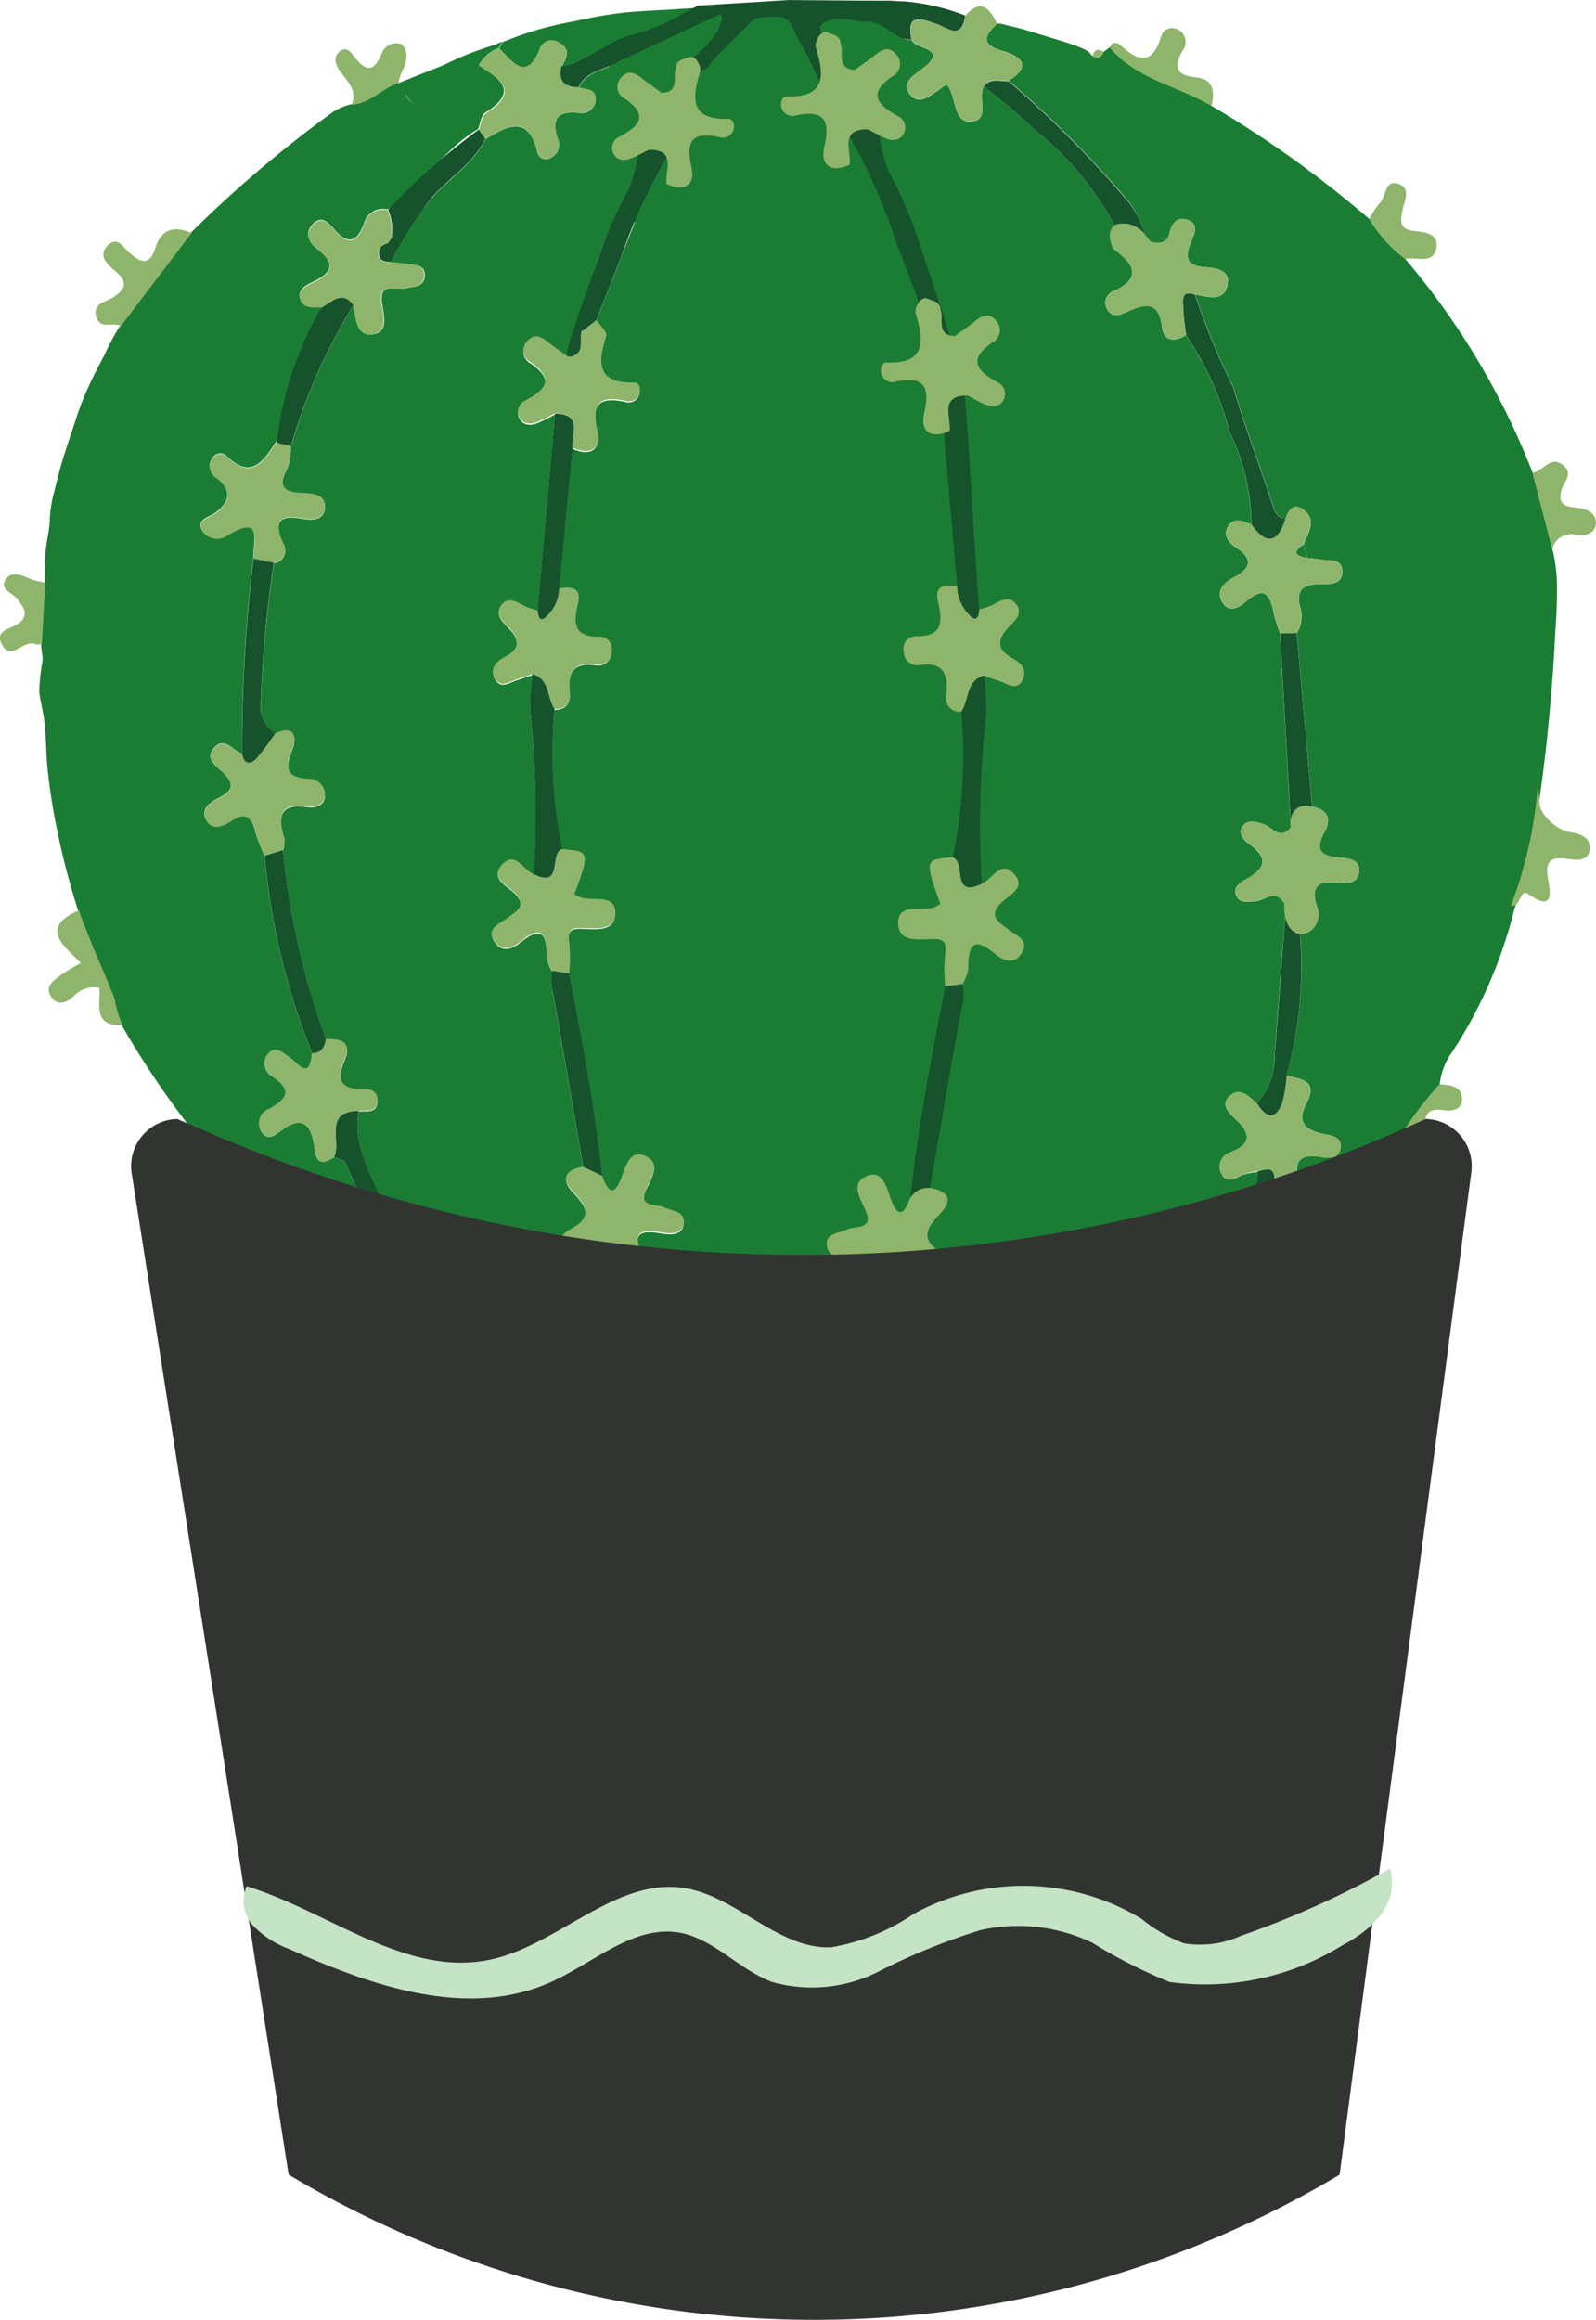 <svg xmlns="http://www.w3.org/2000/svg" width="37.193" height="54.043" viewBox="0 0 37.193 54.043"><g transform="translate(-512.844 -213.126)"><g transform="translate(512.844 213.126)"><g transform="translate(0.928 0.013)"><path d="M542.436,240.5c-.185.09-.381.211-.5-.05a.352.352,0,0,1,.229-.482c.48-.188.464-.432.127-.754-.157-.149-.385-.345-.154-.554s.452,0,.633.179a1.667,1.667,0,0,0,.413-1.152c.095-1.177.18-2.356.269-3.533-.228-.346-.482-.045-.726-.03-.171.011-.369.051-.444-.155-.062-.169.085-.274.214-.345.415-.227.6-.469.11-.822-.138-.1-.293-.257-.162-.433.114-.153.314-.094.483-.038.206.068.384.386.635.075q-.125-2.258-.251-4.516c-.044-.139-.1-.276-.132-.418-.089-.392-.163-.771-.671-.322-.134.119-.364.256-.52.04-.195-.271,0-.479.225-.6.429-.227.49-.438.054-.722-.176-.114-.294-.3-.153-.5s.348-.094.529-.021a5.044,5.044,0,0,0-.511-2.155,7.253,7.253,0,0,0-1.015-2.256c-.26.159-.517.147-.555-.183-.074-.643-.416-.544-.821-.358-.166.077-.347.136-.454-.054a.292.292,0,0,1,.147-.433c.554-.249.566-.541.1-.9-.2-.149-.215-.317,0-.474a7.087,7.087,0,0,0-1.965-2.4c-.356-.366-.772-.672-1.161-1-.147.266.15.777-.273.821-.448.046-.348-.508-.564-.831-.05-.047-.125.04-.2.089-.224.148-.491.392-.7.091-.183-.259.118-.433.306-.577.654-.5-.183-.441-.249-.669a.608.608,0,0,1-.178-.027c.21-.454.262-.786.026-.861-.983-.051-1.974,0-2.956.04q-1.182.052-2.363.13c-.4.027-.8.04-1.2.077a10.312,10.312,0,0,0-1.187.206,7.678,7.678,0,0,0-1.675.486l-.081.148c.321.311.636.807.957-.012a.294.294,0,0,1,.441-.12c.293.153.157.357.063.557a3.824,3.824,0,0,0,1.144-.528c-.015.157-.029.333-.042.525-.272.114-.576.186-.705.491.187.042.432.033.386.329a.326.326,0,0,1-.395.256c-.5-.052-.633.155-.484.605a.332.332,0,0,1-.162.441.207.207,0,0,1-.309-.106c-.2-.9-.7-.643-1.214-.324-.31.633-.955.965-1.365,1.513a9.731,9.731,0,0,1-.859.91l.011.443c.123.012.248.017.37.039.184.033.448,0,.428.286-.017.259-.273.242-.459.283-.224.05-.608-.166-.535.35.04.282.163.692-.245.725-.355.028-.354-.4-.422-.677a13.139,13.139,0,0,0-1.458,3.3,1.566,1.566,0,0,1-.084.5c-.231.424-.082.564.352.578.237.008.555.022.523.357-.027.281-.318.272-.534.233-.564-.1-.655.1-.435.586a.294.294,0,0,1-.217.451,27.775,27.775,0,0,0-.3,3.216.752.752,0,0,0,.331.765c.426-.207.519.066.4.358-.181.453-.155.677.395.7a.374.374,0,0,1,.364.4c-.018.214-.242.27-.4.246-.652-.1-.711.214-.55.724a.772.772,0,0,1-.031.291,17.961,17.961,0,0,0,1,4.4c.324.009.628.027.432.5-.163.392-.129.674.4.673.159,0,.376,0,.371.251-.005.31-.254.23-.436.251-.167.973.453,1.726.741,2.567.238.693.6,1.344.906,2.014a7.578,7.578,0,0,0,2.311.7c.2.285.477.269.768.218l.743.129c.77.041.956-.239.564-.932a.962.962,0,0,1-.1-.787l-.017-.254c-.268-.084-.248-.294-.222-.507a1.939,1.939,0,0,0-.416.12c-.2.1-.384.161-.526-.046-.164-.241.045-.382.207-.472.5-.275.346-.539.042-.855s-.181-.521.23-.586c-.229-1.329-.453-2.659-.693-3.987a1.1,1.1,0,0,1-.029-.581,1.027,1.027,0,0,1-.129-.331c0-.481-.069-.786-.607-.35-.17.138-.417.253-.592.01-.235-.326.111-.424.283-.557.224-.173.481-.294.156-.607-.177-.17-.56-.331-.281-.635.312-.341.5.13.744.222a22.746,22.746,0,0,0-.087-3.845c0-.272.034-.545.053-.817-.117.039-.233.081-.35.117-.178.055-.391.226-.522-.022s.044-.4.264-.516c.319-.174.313-.4.068-.655-.149-.156-.367-.336-.158-.561.161-.174.364-.028.541.061a1.781,1.781,0,0,0,.278.09l.4-4.58c-.131.065-.26.139-.4.195-.176.072-.355.057-.439-.134a.289.289,0,0,1,.165-.37c.464-.248.675-.5.11-.884a.31.31,0,0,1-.063-.509c.152-.163.3-.092.454.028s.313.23.471.345a.555.555,0,0,1,.3-.457.8.8,0,0,1,.023-.121,8.182,8.182,0,0,1,.889-2.893.9.9,0,0,0,.357.316c-.109.269-.215.539-.319.81-.194.5-.391,1-.586,1.5.081.119.255.268.228.351-.2.641-.224,1.128.666,1.1.091,0,.141.13.116.235a.261.261,0,0,1-.345.188c-.623-.128-.78.085-.64.7.1.419-.168.586-.583.389l-.312,3.279c.278-.047.531-.026.439.349-.109.448-.109.777.486.776a.284.284,0,0,1,.3.342.307.307,0,0,1-.348.307c-.561-.087-.676.193-.627.669.023.234-.1.368-.351.366a10.855,10.855,0,0,0,.179,3.264c.64.053.64.053.273,1.05.043.023.086.048.13.066.289.122.838-.1.831.375-.007.442-.492.348-.828.346-.218,0-.287.093-.247.328a4,4,0,0,1,0,.729c.305,1.567.6,3.133.773,4.722.142.413.289.481.459.013.091-.253.188-.614.524-.483.4.153.177.484.052.744-.228.475.213.37.407.461s.5.089.457.371-.339.242-.553.207c-.494-.079-.65.034-.4.535a.446.446,0,0,1-.264.613c.171.794.272,1.626,1.157,2.008l1.336.124a4.968,4.968,0,0,0,.858.1l.019,0,.018,0a15.555,15.555,0,0,0,1.6.189,11.244,11.244,0,0,0,1.339.028,5.931,5.931,0,0,0,2.02-.357l.345-.035a10.613,10.613,0,0,0,5.375-1.977c-.073-.934.479-1.745.526-2.655A1.713,1.713,0,0,0,542.436,240.5Z" transform="translate(-514.41 -213.14)" fill="#1a7d33"/><path d="M551.538,226.709a3.572,3.572,0,0,0-.106-.738l-.46-1.777a17.416,17.416,0,0,0-2.966-4.977,3.318,3.318,0,0,1-.837-.931,25.419,25.419,0,0,0-3.679-2.637c-.779-.471-1.749-.615-2.368-1.365l-.148.106c-.046.128-.127.169-.252.1-.034-.019-.066-.076-.1-.1a.6.6,0,0,0-.141-.08c-.323-.135-.662-.222-.995-.327-.157-.05-.314-.1-.472-.14-.086-.023-.172-.043-.258-.062-.036-.008-.235-.069-.261-.045-.3.28-.386.486.127.634.41.118.71.338.141.692a25.312,25.312,0,0,1,2.683,2.685,2.038,2.038,0,0,1,.485.9l.138.167c.213.056.391.042.449-.221.051-.224.185-.372.416-.287.263.1.171.3.09.49-.136.312-.172.579.3.61.275.019.619.065.533.431-.094.4-.462.25-.744.211a15.751,15.751,0,0,0,.888,2.157c.265.914.611,1.8.905,2.71.058.178.1.326.311.355.07-.217.2-.379.423-.208.311.243.1.531,0,.8l.086.321a2.82,2.82,0,0,1,.292.032c.2.043.51-.041.52.272s-.29.309-.494.306c-.42-.005-.606.13-.477.57a.748.748,0,0,1-.088.569q.178,2.023.357,4.045c.362.065.457.285.289.586-.244.436-.066.573.358.6.222.015.5.058.442.365-.041.234-.287.246-.487.219-.49-.065-.647.118-.48.587.131.371-.2.448-.4.606a9.7,9.7,0,0,1-.319,3.31c.35.069.744.109.466.635-.224.425-.062.61.375.712.143.033.45.044.418.319s-.271.253-.467.22c-.493-.085-.638.12-.5.573.067.216.039.418-.175.5s-.3-.1-.376-.266a3.308,3.308,0,0,0-.3,1.8,13.7,13.7,0,0,0,3.112-2.929,8.356,8.356,0,0,1,1.015-1.367,1.565,1.565,0,0,1,.286-.747,10.78,10.78,0,0,0,1.455-3.34,9.122,9.122,0,0,0,.391-1.444c.119-.584.206-1.173.281-1.764s.135-1.192.185-1.789q.064-.76.1-1.522A11.025,11.025,0,0,0,551.538,226.709Z" transform="translate(-516.185 -213.196)" fill="#1a7d33"/><path d="M520.985,240.368c-.03-.066-.171-.081-.261-.121-.431.287-.428-.083-.471-.328-.092-.52-.338-.609-.75-.3-.162.122-.339.269-.482.006a.356.356,0,0,1,.183-.5c.415-.223.581-.438.081-.763a.346.346,0,0,1-.1-.52c.175-.209.333-.037.5.074.184.122.474.58.53-.1a15.98,15.98,0,0,1-1.11-4.6,4.185,4.185,0,0,1-.21-.543c-.08-.329-.214-.5-.555-.271-.2.132-.45.229-.585,0-.173-.291.124-.443.325-.551.32-.17.3-.326.071-.556-.157-.16-.459-.33-.213-.595s.429.078.643.143a36.316,36.316,0,0,1,.265-4.556c-.012-.39.233-1.052-.608-.54a.416.416,0,0,1-.592-.114c-.129-.258.161-.29.31-.4.358-.259.389-.538.022-.826a.307.307,0,0,1-.083-.452.209.209,0,0,1,.321-.055c.559.559.851.157,1.143-.3.033-.053.121-.071.184-.1-.134-1.148.669-2.025.888-3.07-.2,0-.436.041-.5-.208-.047-.2.17-.308.3-.369.466-.218.535-.44.1-.775-.182-.141-.31-.35-.1-.571s.365-.029.49.113c.344.39.548.306.713-.157a.455.455,0,0,1,.534-.3c.8-.52,1.287-1.384,2.114-1.869.054-.131.071-.323.169-.385.819-.511.313-.805-.165-1.111a1.7,1.7,0,0,1-.935.863c-.344.107-.678.172-.8-.309l-.141-.142c-.385.125-.662.479-1.092.506a1.423,1.423,0,0,0-.4.166,28.166,28.166,0,0,0-3.325,2.822l-1.651,2.171a4.844,4.844,0,0,0-.351.652c-.119.224-.237.45-.346.679a6.942,6.942,0,0,0-.325.814c-.1.313-.211.63-.309.946-.072.237-.132.477-.191.717a3.142,3.142,0,0,0-.118.691c0,.238-.065.453-.09.69-.027.262-.014.521-.03.782q-.039.713-.08,1.425c-.008.134.039.263.033.4a4.922,4.922,0,0,0-.079.719c.019.194.071.38.1.571.064.376.052.76.086,1.139.033.362.083.723.146,1.081a17.84,17.84,0,0,0,.564,2.282l.006.023c.185.6.478,1.807.478,1.807.493.1.348.586.539.869a20.452,20.452,0,0,0,2.48,3.445l1.387,1.229a8.893,8.893,0,0,0,2.234,1.421c.083-.067.321-.009.251-.183C521.779,242.169,521.384,241.267,520.985,240.368Z" transform="translate(-513.87 -213.298)" fill="#1a7d33"/></g><path d="M538.3,213.7c-.3.28-.386.486.127.634.41.118.71.338.141.692-.2.008-.419-.089-.578.116-.147.266.15.777-.273.821-.448.046-.347-.508-.564-.831-.05-.047-.125.04-.2.089-.224.148-.49.392-.7.091-.183-.259.118-.433.306-.577.654-.5-.183-.441-.249-.669-.138-.638.241-.482.576-.368.275.094.6.4.673-.191C537.926,213.091,538.127,213.34,538.3,213.7Z" transform="translate(-515.062 -213.142)" fill="#8eb56b"/><path d="M551.749,236.14c.82-2.152.555-3.739.668-2.382.027.322.47.634.7.666s.483.112.47.377c-.017.311-.3.281-.52.247-.4-.062-.531.058-.451.478.062.323.119.759-.461.341C551.953,235.719,551.983,236.185,551.749,236.14Z" transform="translate(-516.539 -215.038)" fill="#8eb56b"/><path d="M522.617,245.82c.083-.067.321-.009.251-.183-.369-.912-.764-1.815-1.163-2.713-.03-.066-.171-.081-.261-.121.184-.366-.267-1.069.577-1.082-.167.973.453,1.726.741,2.567.238.693.6,1.344.906,2.014A1.618,1.618,0,0,1,522.617,245.82Z" transform="translate(-513.661 -215.842)" fill="#16522c"/><path d="M517.544,219.116l-1.651,2.171c-.172-.119-.468.1-.567-.207-.107-.325.213-.357.368-.454.36-.224.353-.4.035-.655-.154-.125-.366-.331-.152-.554.241-.25.369.032.525.167.237.205.461.319.592-.11C516.831,219.023,517.134,218.936,517.544,219.116Z" transform="translate(-513.078 -213.687)" fill="#8eb56b"/><path d="M543.791,215.661c-.779-.472-1.749-.615-2.368-1.365.043-.157.2-.094.234-.062.424.4.758.488.964-.2a.266.266,0,0,1,.365-.162.323.323,0,0,1,.132.5c-.213.382-.157.58.319.625C543.84,215.037,543.871,215.333,543.791,215.661Z" transform="translate(-515.559 -213.194)" fill="#8eb56b"/><path d="M552.767,227.043l-.46-1.777c.247-.025.414-.418.716-.17.251.206,0,.395-.047.588-.1.392.187.372.425.409.214.033.4.146.382.366s-.244.291-.454.257A.451.451,0,0,0,552.767,227.043Z" transform="translate(-516.592 -214.255)" fill="#8eb56b"/><path d="M548.942,219.608a3.319,3.319,0,0,1-.837-.931,1.718,1.718,0,0,1,.24-.371c.159-.148.107-.59.471-.433.256.11.1.393.06.6-.047.24-.079.442.253.48.244.029.579.05.542.369C549.619,219.758,549.2,219.543,548.942,219.608Z" transform="translate(-516.193 -213.574)" fill="#8eb56b"/><path d="M518.665,243.322l1.387,1.229c-.371.158-.775.484-.89-.271-.038-.253-.253-.336-.508-.2-.222.119-.515.241-.655-.015-.17-.311.224-.362.379-.519A3.05,3.05,0,0,1,518.665,243.322Z" transform="translate(-513.33 -215.994)" fill="#8eb56b"/><path d="M513.9,228.1l-.08,1.425c-.049.005-.107.033-.145.014-.271-.127-.556.386-.765.043-.249-.406.259-.393.423-.572.187-.2.035-.354-.072-.51s-.472-.245-.263-.5c.149-.185.409-.039.615.041A1.779,1.779,0,0,0,513.9,228.1Z" transform="translate(-512.844 -214.53)" fill="#8eb56b"/><path d="M537.448,213.491c-.077.591-.4.285-.673.191-.335-.114-.714-.27-.576.368-.428.009-.672-.476-1.12-.416.093-.63.569-.471.967-.472A5.017,5.017,0,0,1,537.448,213.491Z" transform="translate(-514.956 -213.128)" fill="#16522c"/><path d="M522.952,215.167c-.385.125-.662.479-1.092.506.141-.341-.1-.548-.27-.784-.107-.146-.17-.339,0-.465s.269.054.354.159c.262.321.434.322.61-.089a.363.363,0,0,1,.484-.228C523.3,214.6,522.978,214.877,522.952,215.167Z" transform="translate(-513.665 -213.232)" fill="#8eb56b"/><path d="M524.994,214.751a1.7,1.7,0,0,1-.935.863c-.344.107-.678.172-.8-.309a6.9,6.9,0,0,1,2.081-1.024l.2-.081-.081.148A.815.815,0,0,0,524.994,214.751Z" transform="translate(-513.834 -213.228)" fill="#1a7d33"/><path d="M545.584,243.746a3.308,3.308,0,0,0-.3,1.8.858.858,0,0,1-.639.383c-.073-.934.479-1.745.526-2.655C545.542,243.169,545.578,243.212,545.584,243.746Z" transform="translate(-515.864 -215.985)" fill="#16522c"/><path d="M548.791,242.406a8.363,8.363,0,0,1,1.015-1.367c.251.014.535.042.523.362-.009.243-.249.268-.458.236-.348-.052-.432.134-.4.43C549.546,242.786,549.253,242.766,548.791,242.406Z" transform="translate(-516.258 -215.777)" fill="#8eb56b"/><path d="M541.233,214.455c-.046.128-.127.169-.252.1C541.014,214.4,541.1,214.373,541.233,214.455Z" transform="translate(-515.517 -213.248)" fill="#8eb56b"/><path d="M546.294,227.364a2.829,2.829,0,0,1,.292.032c.2.043.51-.041.52.272s-.29.309-.494.306c-.42-.005-.606.13-.477.57a.748.748,0,0,1-.088.569l-.386.012c-.044-.139-.1-.276-.132-.418-.089-.392-.163-.771-.671-.322-.134.119-.364.256-.519.04-.195-.271,0-.479.225-.6.429-.227.49-.438.054-.722-.176-.114-.294-.3-.153-.5s.348-.094.529-.022c.353.487.613.428.788-.134.07-.217.2-.379.423-.208.311.243.1.531,0,.8C545.932,227.229,546.024,227.319,546.294,227.364Z" transform="translate(-515.828 -214.365)" fill="#8eb56b"/><path d="M545.547,243.518c-.005-.535-.042-.577-.412-.477a1.7,1.7,0,0,0-.354.084c-.185.091-.381.211-.5-.05a.352.352,0,0,1,.229-.482c.48-.188.464-.432.127-.754-.157-.149-.385-.345-.154-.554s.452,0,.633.178c.234.376.449.383.6-.053a3.268,3.268,0,0,0,.09-.585c.35.069.744.109.466.635-.224.425-.062.61.375.712.143.033.45.045.418.319s-.271.253-.467.22c-.493-.085-.638.12-.5.573.067.216.039.418-.175.5S545.624,243.68,545.547,243.518Z" transform="translate(-515.827 -215.757)" fill="#8eb56b"/><path d="M543.377,221.653c-.024-.214-.062-.426-.067-.639,0-.17-.059-.427.277-.306a15.751,15.751,0,0,0,.888,2.157c.265.914.611,1.8.905,2.71.058.178.1.326.311.355-.176.562-.435.621-.788.134a5.043,5.043,0,0,0-.511-2.154A7.251,7.251,0,0,0,543.377,221.653Z" transform="translate(-515.737 -213.843)" fill="#16522c"/><path d="M541.925,218.776l-.622-.046a7.088,7.088,0,0,0-1.965-2.4c-.356-.366-.772-.672-1.161-1,.159-.2.38-.108.578-.116a25.307,25.307,0,0,1,2.683,2.685A2.071,2.071,0,0,1,541.925,218.776Z" transform="translate(-515.25 -213.322)" fill="#16522c"/><path d="M545.9,240.4a3.263,3.263,0,0,1-.09.585c-.148.436-.363.43-.6.053a1.664,1.664,0,0,0,.413-1.151c.1-1.177.18-2.356.269-3.533.27.175.177.508.323.736A9.7,9.7,0,0,1,545.9,240.4Z" transform="translate(-515.918 -215.332)" fill="#16522c"/><path d="M546.552,233.467l-.493.482q-.125-2.258-.251-4.516l.386-.012Q546.372,231.445,546.552,233.467Z" transform="translate(-515.975 -214.674)" fill="#16522c"/><path d="M536.548,240.3" transform="translate(-515.096 -215.707)" fill="#16522c"/><path d="M536.682,233.366" transform="translate(-515.108 -215.048)" fill="#16522c"/><path d="M521.071,220.8c-.2,0-.436.041-.5-.208-.047-.2.17-.308.3-.369.466-.218.535-.44.1-.775-.182-.141-.31-.35-.1-.571s.365-.029.49.113c.344.39.548.306.713-.157a.455.455,0,0,1,.534-.3,1.144,1.144,0,0,1,.058.764l-.013.007c-.154.029-.278.09-.257.276.019.159.147.161.268.167s.248.017.37.039c.184.033.448,0,.428.286-.017.259-.273.242-.46.283-.223.05-.607-.166-.534.35.04.282.163.692-.245.725-.355.028-.354-.4-.422-.677C521.54,220.38,521.312,220.673,521.071,220.8Z" transform="translate(-513.578 -213.638)" fill="#8eb56b"/><path d="M519.512,234.851a4.167,4.167,0,0,1-.21-.543c-.08-.329-.214-.5-.555-.271-.2.132-.45.229-.585,0-.173-.291.124-.443.325-.551.32-.17.3-.326.071-.556-.157-.16-.459-.33-.213-.595s.429.078.643.143c.059.257.207.24.348.085a6.879,6.879,0,0,0,.423-.566c.426-.207.519.066.4.358-.181.453-.155.677.395.7a.374.374,0,0,1,.364.4c-.018.214-.242.27-.4.246-.653-.1-.711.214-.55.724a.774.774,0,0,1-.031.291Z" transform="translate(-513.345 -214.912)" fill="#8eb56b"/><path d="M525.176,214.748a.815.815,0,0,1,.47-.4c.321.311.636.807.957-.012a.294.294,0,0,1,.441-.12c.293.153.157.357.063.557-.081.336.059.493.4.489.187.042.432.033.386.329a.326.326,0,0,1-.395.256c-.5-.052-.633.155-.484.605a.332.332,0,0,1-.162.441.207.207,0,0,1-.309-.106c-.2-.9-.7-.643-1.214-.324l-.155-.216c.054-.131.071-.323.169-.385C526.159,215.348,525.653,215.054,525.176,214.748Z" transform="translate(-514.015 -213.225)" fill="#8eb56b"/><path d="M519.244,227.215c-.012-.39.233-1.052-.608-.54a.416.416,0,0,1-.592-.114c-.128-.258.161-.29.31-.4.358-.259.389-.538.022-.826a.307.307,0,0,1-.083-.452.209.209,0,0,1,.321-.055c.559.559.851.157,1.143-.3.033-.053.121-.071.184-.1l.172.176a1.566,1.566,0,0,1-.084.5c-.231.424-.082.564.352.578.237.008.555.022.523.357-.027.281-.318.272-.534.233-.564-.1-.655.1-.435.586a.293.293,0,0,1-.217.451Z" transform="translate(-513.335 -214.199)" fill="#8eb56b"/><path d="M521.838,241.545c-.844.013-.394.716-.577,1.082-.431.287-.428-.083-.471-.328-.092-.52-.338-.609-.75-.3-.162.122-.339.269-.482.006a.356.356,0,0,1,.183-.5c.415-.223.581-.438.081-.763a.346.346,0,0,1-.1-.52c.175-.209.333-.037.5.074.184.122.474.58.53-.1.215,0,.287-.147.315-.33.324.009.628.027.432.5-.163.392-.129.674.4.673.159,0,.376,0,.371.251C522.269,241.605,522.02,241.525,521.838,241.545Z" transform="translate(-513.478 -215.666)" fill="#8eb56b"/><path d="M519.345,227.507l.473.094a27.775,27.775,0,0,0-.3,3.216.752.752,0,0,0,.331.765,6.865,6.865,0,0,1-.423.566c-.14.155-.289.172-.347-.085A36.316,36.316,0,0,1,519.345,227.507Z" transform="translate(-513.437 -214.492)" fill="#16522c"/><path d="M521.084,239.411c-.028.184-.1.326-.315.33a15.976,15.976,0,0,1-1.11-4.6l.426-.133A17.961,17.961,0,0,0,521.084,239.411Z" transform="translate(-513.492 -215.204)" fill="#16522c"/><path d="M520.3,224.257c-.057-.059-.264-.046-.322-.1a7.932,7.932,0,0,1,1.038-3.141c.241-.124.469-.417.742-.05A13.154,13.154,0,0,0,520.3,224.257Z" transform="translate(-513.522 -213.853)" fill="#16522c"/><path d="M524.949,216.462l.155.216c-.31.633-.955.965-1.365,1.513a10.324,10.324,0,0,1-.846.9,1.144,1.144,0,0,0-.058-.764A15.99,15.99,0,0,1,524.949,216.462Z" transform="translate(-513.793 -213.443)" fill="#16522c"/><path d="M527.7,215.247c-.338,0-.478-.153-.4-.489.589-.1,1.022-.547,1.578-.718l-.038.356C528.614,214.878,527.919,214.741,527.7,215.247Z" transform="translate(-514.216 -213.213)" fill="#16522c"/><path d="M522.869,219.822c-.12-.006-.249-.008-.268-.167-.021-.186.1-.247.257-.276C522.861,219.527,522.865,219.674,522.869,219.822Z" transform="translate(-513.771 -213.72)" fill="#16522c"/><path d="M527.769,221.8c0,.223.02.453-.3.456A.554.554,0,0,1,527.769,221.8Z" transform="translate(-514.233 -213.95)" fill="#16522c"/><path d="M546.481,227.455c-.271-.044-.362-.135-.085-.321C546.424,227.241,546.452,227.348,546.481,227.455Z" transform="translate(-516.015 -214.456)" fill="#1a7d33"/><path d="M542.454,219.331l-.138-.167Z" transform="translate(-515.643 -213.699)" fill="#16522c"/><path d="M529.026,213.954a4.408,4.408,0,0,0,.656-.216c.339-.143.937-.481.937-.481l2.125-.13,2.238.019-.5.487s-.215-.031-.43-.064-.593.052-.586.222a6.926,6.926,0,0,0,.406,1.013l-.356.358s-.343-.773-.514-1.049-.187-.57-.49-.594a2.068,2.068,0,0,0-.569.042s-1.05,1.013-1.055,1.078-.211.158-.211.158l-.568-.083a2.5,2.5,0,0,0,.958-.849c.242-.505.013-.383.013-.383l-2.311,1.078Z" transform="translate(-514.356 -213.126)" fill="#16522c"/><path d="M522.882,219.709a10.033,10.033,0,0,1,.874-1.387c.319-.348-.379.073-.379.073a9.679,9.679,0,0,1-.607.956C522.662,219.439,522.882,219.709,522.882,219.709Z" transform="translate(-513.784 -213.606)" fill="#16522c"/><path d="M525.53,214.2l-2.424.962s.219.45.349.364S525.53,214.2,525.53,214.2Z" transform="translate(-513.819 -213.228)" fill="#1a7d33"/><g transform="translate(11.459 1.319)"><path d="M528.126,247.755c.77.041.956-.239.564-.932a.96.96,0,0,1-.1-.786l.426.069c.171.794.272,1.626,1.157,2.008A4.935,4.935,0,0,1,528.126,247.755Z" transform="translate(-525.754 -217.57)" fill="#16522c"/><path d="M528.931,245.8l-.426-.069c-.005-.085-.012-.17-.017-.255.033-.216.088-.442-.222-.507a1.939,1.939,0,0,0-.416.12c-.2.1-.384.161-.526-.046-.164-.241.045-.382.207-.472.5-.275.346-.539.042-.855s-.181-.521.23-.586l.444.21c.142.413.289.481.459.013.091-.253.188-.614.524-.483.4.153.177.484.052.744-.228.475.213.37.407.461s.5.089.457.371-.339.242-.553.207c-.494-.079-.65.034-.4.535A.446.446,0,0,1,528.931,245.8Z" transform="translate(-525.672 -217.267)" fill="#8eb56b"/><path d="M526.913,237.817a1.027,1.027,0,0,1-.129-.331c0-.481-.069-.786-.607-.35-.17.138-.417.253-.592.01-.235-.326.111-.424.283-.557.224-.173.481-.294.156-.607-.177-.17-.56-.331-.281-.635.312-.341.5.13.743.222.7.343.353-.493.665-.586.64.052.64.052.273,1.049.043.023.086.048.13.066.289.122.838-.1.831.375-.007.442-.492.348-.828.346-.218,0-.287.093-.247.328a4,4,0,0,1,0,.729Z" transform="translate(-525.505 -216.52)" fill="#8eb56b"/><path d="M526.456,230.267c-.117.039-.233.081-.35.117-.178.055-.391.226-.522-.022s.044-.4.264-.516c.319-.174.313-.4.068-.655-.149-.156-.367-.336-.158-.561.161-.174.364-.028.541.061a1.781,1.781,0,0,0,.278.09c.013.166.061.31.23.121a.906.906,0,0,0,.273-.631c.278-.047.531-.026.439.349-.109.448-.109.777.486.776a.284.284,0,0,1,.3.342.307.307,0,0,1-.348.307c-.561-.087-.676.193-.627.669.023.234-.1.368-.351.366C526.791,230.814,526.872,230.382,526.456,230.267Z" transform="translate(-525.508 -215.881)" fill="#8eb56b"/><path d="M527.647,221.759a.8.8,0,0,1,.023-.121l.34-.268c.081.119.255.268.228.351-.2.641-.224,1.128.666,1.1.091,0,.141.13.116.235a.261.261,0,0,1-.345.188c-.623-.128-.78.085-.64.7.1.419-.168.586-.583.39-.037-.315.246-.8-.411-.793-.131.065-.26.139-.4.195-.176.072-.355.057-.439-.134a.289.289,0,0,1,.165-.37c.464-.248.675-.5.11-.884a.31.31,0,0,1-.063-.509c.152-.162.305-.092.454.028s.313.23.471.344C527.667,222.212,527.651,221.982,527.647,221.759Z" transform="translate(-525.57 -215.228)" fill="#8eb56b"/><path d="M527.058,238.115l.394.056c.305,1.567.6,3.133.773,4.722l-.444-.21c-.229-1.329-.453-2.659-.693-3.987A1.1,1.1,0,0,1,527.058,238.115Z" transform="translate(-525.65 -216.818)" fill="#16522c"/><path d="M526.546,230.478c.416.115.336.548.519.812a10.857,10.857,0,0,0,.179,3.264c-.312.094.032.93-.665.587a22.65,22.65,0,0,0-.086-3.845C526.49,231.023,526.527,230.75,526.546,230.478Z" transform="translate(-525.599 -216.093)" fill="#16522c"/><path d="M527.09,223.774c.657,0,.374.478.411.793q-.156,1.637-.312,3.278a.906.906,0,0,1-.273.631c-.169.189-.217.044-.23-.121Z" transform="translate(-525.617 -215.456)" fill="#16522c"/><path d="M529.137,217.076c.239-.088.469-.345.727-.035a12.95,12.95,0,0,0-1.111,2.4c-.194.5-.391,1-.586,1.5l-.34.268a8.963,8.963,0,0,1,1.088-3.3A3.5,3.5,0,0,0,529.137,217.076Z" transform="translate(-525.726 -214.802)" fill="#16522c"/><path d="M528.369,245.194c.31.065.255.291.222.507C528.323,245.617,528.343,245.407,528.369,245.194Z" transform="translate(-525.776 -217.49)" fill="#16522c"/><path d="M530.067,214.972a.808.808,0,0,1,.023-.121c.017-.2.17-.2.34-.268.176.016.255.267.228.351-.2.64-.224,1.128.666,1.1.091,0,.141.129.116.235a.261.261,0,0,1-.345.188c-.623-.128-.78.085-.64.7.095.419-.168.585-.583.39-.037-.315.246-.8-.411-.793-.132.065-.26.139-.4.195-.177.072-.355.057-.439-.134a.29.29,0,0,1,.165-.371c.464-.248.675-.5.11-.884a.309.309,0,0,1-.063-.508c.152-.163.3-.092.454.027s.313.231.471.345C530.086,215.425,530.071,215.195,530.067,214.972Z" transform="translate(-525.8 -214.583)" fill="#8eb56b"/><path d="M528.224,219.626s-.807,2.224-.787,2.367.3.008.317-.145-.019-.409.069-.44A14.141,14.141,0,0,0,528.224,219.626Z" transform="translate(-525.689 -215.062)" fill="#16522c"/><path d="M528.346,245.261a3.8,3.8,0,0,0,.232,1.283c.2.3.385-.112.285-.268s-.309-.414-.271-.556S528.453,245.119,528.346,245.261Z" transform="translate(-525.775 -217.494)" fill="#16522c"/></g><g transform="translate(18.202 0.741)"><path d="M537.5,238.456l-.4.056c-.319,1.626-.632,3.254-.813,4.905l.455-.214c.241-1.381.475-2.763.728-4.141A1.168,1.168,0,0,0,537.5,238.456Z" transform="translate(-533.273 -216.273)" fill="#16522c"/><path d="M536.317,248.475a1.693,1.693,0,0,1-.363.148,11.244,11.244,0,0,1-1.339-.028,1.376,1.376,0,0,0,.277-.293,2.7,2.7,0,0,0,.41-1.011c.041-.177.082-.36.117-.538.127-.019.253-.039.374-.06.019,0,.038,0,.057-.007a.945.945,0,0,1-.044.689,1.065,1.065,0,0,1-.061.126C535.342,248.218,535.528,248.51,536.317,248.475Z" transform="translate(-533.114 -217.054)" fill="#16522c"/><path d="M535.371,246.436l.269-.042.191-.259c-.032-.234-.108-.49.224-.557a2.042,2.042,0,0,1,.424.128c.2.11.391.172.537-.043.169-.248-.043-.4-.209-.491-.509-.291-.35-.565-.038-.891s.2-.526-.185-.6a.471.471,0,0,0-.532.288c-.138.353-.279.382-.439-.073-.092-.263-.189-.64-.533-.507-.4.156-.183.5-.057.774.231.5-.219.383-.418.476s-.512.088-.469.382.345.253.564.22c.5-.078.663.042.4.559A.467.467,0,0,0,535.371,246.436Z" transform="translate(-533.068 -216.738)" fill="#8eb56b"/><path d="M537.473,238.146a1.046,1.046,0,0,0,.134-.342c0-.5.074-.817.622-.36.174.146.425.266.6.015.243-.337-.111-.442-.286-.581-.228-.182-.49-.31-.157-.633.182-.176.574-.34.291-.66-.317-.357-.507.132-.76.224-.713.351-.358-.516-.675-.615-.654.05-.654.05-.285,1.09-.044.023-.088.048-.133.068-.3.124-.856-.118-.851.382.005.46.5.367.844.367.223,0,.292.1.25.343a4.334,4.334,0,0,0,0,.758Z" transform="translate(-533.244 -215.963)" fill="#8eb56b"/><path d="M537.99,230.3c.12.042.237.086.357.125.182.058.4.238.533-.019s-.043-.412-.267-.538c-.325-.184-.318-.421-.066-.682.154-.16.377-.347.165-.583-.164-.182-.371-.032-.553.059a1.87,1.87,0,0,1-.285.091c-.013.171-.062.322-.234.123a.95.95,0,0,1-.276-.658c-.283-.052-.542-.032-.45.36.109.466.106.809-.5.8a.292.292,0,0,0-.3.353.317.317,0,0,0,.353.322c.574-.086.69.205.638.7a.317.317,0,0,0,.357.384C537.645,230.862,537.565,230.411,537.99,230.3Z" transform="translate(-533.256 -215.298)" fill="#8eb56b"/><path d="M538.111,230.516c-.425.116-.346.567-.533.841a11.485,11.485,0,0,1-.2,3.393c.318.1-.038.967.675.616a23.988,23.988,0,0,1,.108-4C538.166,231.083,538.129,230.8,538.111,230.516Z" transform="translate(-533.377 -215.519)" fill="#16522c"/><path d="M537.627,223.147c-.671-.009-.427.846-.466,1.174q.151,1.705.3,3.413a.95.95,0,0,0,.276.658c.172.2.222.048.234-.123C537.844,226.678,537.757,224.737,537.627,223.147Z" transform="translate(-533.355 -214.819)" fill="#16522c"/><path d="M535.4,216.55c-.243-.093-.477-.363-.742-.043a13.652,13.652,0,0,1,1.124,2.512c.194.522.394,1.044.591,1.565l.346.281a9.469,9.469,0,0,0-1.094-3.44A3.707,3.707,0,0,1,535.4,216.55Z" transform="translate(-533.118 -214.174)" fill="#16522c"/><path d="M536.23,245.811c-.317.065-.263.3-.229.524C536.275,246.25,536.256,246.032,536.23,245.811Z" transform="translate(-533.243 -216.971)" fill="#16522c"/><path d="M534.372,214.353a.855.855,0,0,0-.023-.127c-.017-.206-.172-.2-.346-.281-.179.015-.262.276-.235.364.206.667.224,1.175-.686,1.139-.093,0-.144.133-.119.243a.265.265,0,0,0,.35.2c.637-.128.8.1.651.738-.1.435.168.61.593.411.039-.328-.247-.831.424-.822.134.07.265.148.4.205.18.076.362.062.449-.135a.3.3,0,0,0-.167-.387c-.472-.262-.686-.529-.108-.92a.325.325,0,0,0,.067-.529c-.154-.17-.31-.1-.464.025s-.321.236-.482.354C534.349,214.823,534.366,214.584,534.372,214.353Z" transform="translate(-532.957 -213.945)" fill="#8eb56b"/><path d="M536.451,219.211s.814,2.32.793,2.469-.31.005-.324-.154.022-.424-.068-.458A15.085,15.085,0,0,1,536.451,219.211Z" transform="translate(-533.289 -214.445)" fill="#16522c"/><path d="M536.222,245.881a4.007,4.007,0,0,1-.243,1.332c-.206.307-.392-.119-.29-.281s.318-.427.28-.577S536.114,245.732,536.222,245.881Z" transform="translate(-533.214 -216.975)" fill="#16522c"/><path d="M536.943,221.206a.842.842,0,0,0-.023-.127c-.017-.207-.172-.205-.346-.281-.179.015-.262.276-.235.364.206.667.224,1.175-.686,1.138-.093,0-.144.134-.119.244a.266.266,0,0,0,.35.2c.637-.128.8.1.651.738-.1.435.168.611.593.411.039-.328-.247-.831.424-.821.134.069.265.148.4.205.18.076.362.062.449-.135a.3.3,0,0,0-.167-.387c-.472-.262-.686-.529-.108-.921a.325.325,0,0,0,.067-.529c-.154-.17-.31-.1-.464.025s-.321.237-.482.355C536.921,221.676,536.938,221.437,536.943,221.206Z" transform="translate(-533.201 -214.596)" fill="#8eb56b"/></g><path d="M546.442,233.889c.362.065.457.285.289.586-.244.436-.066.573.358.6.222.015.5.058.442.365-.041.234-.287.246-.487.219-.49-.065-.647.118-.48.587a.457.457,0,0,1-.346.616c-.194,0-.444-.148-.426-.721-.228-.346-.436-.071-.68-.055-.171.011-.369.051-.444-.155-.062-.169.085-.274.214-.345.415-.227.6-.469.11-.822-.138-.1-.293-.257-.162-.433.114-.153.314-.094.483-.038.206.068.384.386.635.075C545.885,233.83,546.32,233.83,546.442,233.889Z" transform="translate(-515.865 -215.095)" fill="#8eb56b"/><path d="M542.359,219.292c.213.056.391.042.449-.221.051-.224.186-.372.416-.287.262.1.171.3.09.49-.136.312-.172.579.295.61.275.019.619.065.533.431-.094.4-.462.25-.744.211-.336-.121-.281.136-.277.306,0,.213.043.425.067.639-.26.159-.517.147-.555-.183-.074-.643-.416-.544-.821-.358-.166.077-.347.136-.454-.054a.292.292,0,0,1,.147-.433c.553-.249.566-.541.1-.9-.2-.149-.284-.491-.069-.648a.64.64,0,0,1,.691.22l0,.011Z" transform="translate(-515.548 -213.661)" fill="#8eb56b"/><path d="M546.39,241.929a1.1,1.1,0,0,1,1.059,1.272l-2,15.2-.165,1.245-.9,6.878h0a23.859,23.859,0,0,1-24.3.112l-.192-.112-1.025-6.553-.179-1.155L516.24,243.23a1.1,1.1,0,0,1,1.055-1.3l.936.4a34.925,34.925,0,0,0,28.158-.4Z" transform="translate(-513.166 -215.861)" fill="#313431"/><g transform="translate(5.675 43.53)"><path d="M545.834,261.224c.234.853-.458,1.447-1.113,1.79a6.065,6.065,0,0,1-4.028.854,12,12,0,0,1-1.8-.915,4.022,4.022,0,0,0-2.6-.294,14.9,14.9,0,0,0-2.379.966,3.418,3.418,0,0,1-2.489.241c-.759-.286-1.348-1-2.142-1.145-1.061-.191-1.99.685-2.977,1.137-1.943.89-4.186.113-6.135-.762a2.259,2.259,0,0,1-.819-.525.86.86,0,0,1-.163-.933c1.91.587,3.7,2.113,5.652,1.714,1.6-.328,2.936-1.925,4.549-1.672,1.219.191,2.179,1.424,3.411,1.38a4.787,4.787,0,0,0,1.911-.766,5.322,5.322,0,0,1,5.327.1,3.47,3.47,0,0,0,.993.573,2.3,2.3,0,0,0,1.317-.171A21.493,21.493,0,0,0,545.834,261.224Z" transform="translate(-519.115 -261.224)" fill="#c5e3c5"/></g></g><path d="M515.648,238.694c0-.006,0-.015,0-.022-.019-.115-.533-1.292-.533-1.292v0c-.1-.276-.226-.545-.313-.824-.952.424-.331.837.045,1.231a4.724,4.724,0,0,0-.471.283c-.168.13-.4.274-.2.529.164.208.373.087.511-.047a.639.639,0,0,1,.595-.186c.021.387-.165.9.539.866A2.223,2.223,0,0,1,515.648,238.694Zm-.367-.327v0l0,0Z" transform="translate(-0.119 -2.225)" fill="#8eb56b"/></g></svg>
